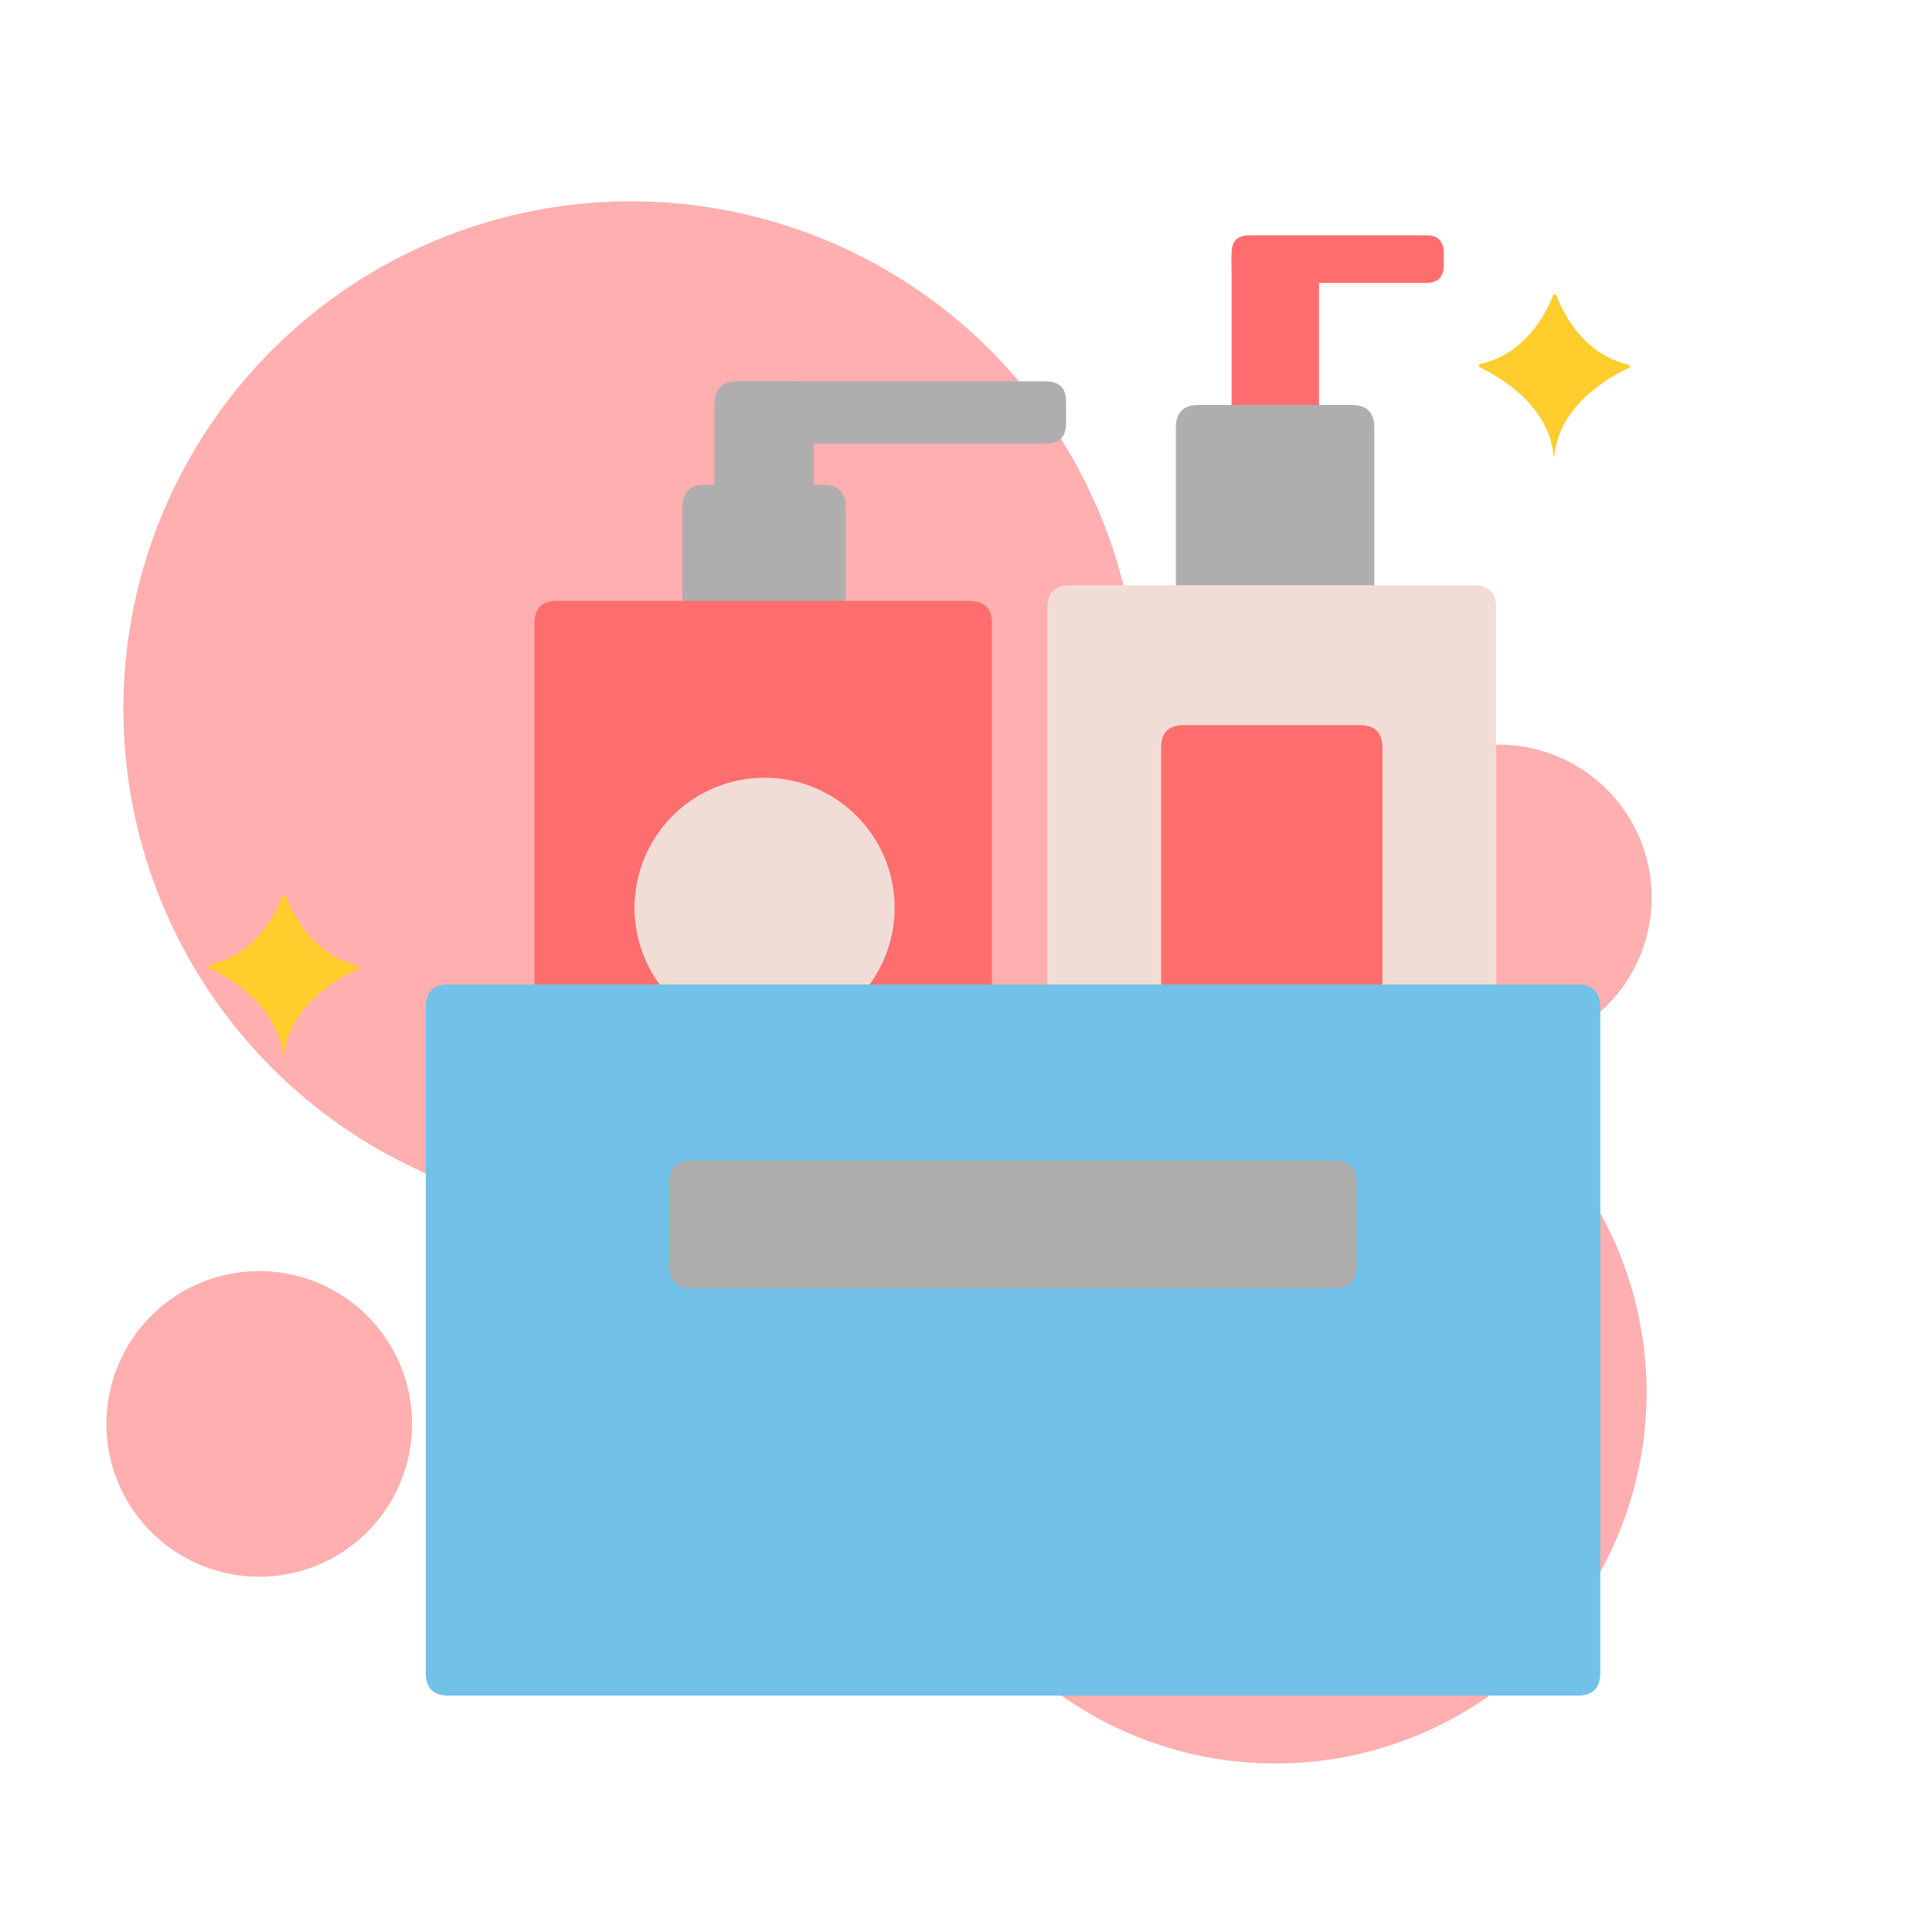 <?xml version="1.0" standalone="no"?><!DOCTYPE svg PUBLIC "-//W3C//DTD SVG 1.1//EN" "http://www.w3.org/Graphics/SVG/1.1/DTD/svg11.dtd"><svg t="1709797483985" class="icon" viewBox="0 0 1024 1024" version="1.1" xmlns="http://www.w3.org/2000/svg" p-id="119936" xmlns:xlink="http://www.w3.org/1999/xlink" width="64" height="64"><path d="M137.4 754.7m-81 0a81 81 0 1 0 162 0 81 81 0 1 0-162 0Z" fill="#FFAFAF" p-id="119937"></path><path d="M794.4 475.7m-81 0a81 81 0 1 0 162 0 81 81 0 1 0-162 0Z" fill="#FFAFAF" p-id="119938"></path><path d="M676.05 738.05m-196.65 0a196.65 196.65 0 1 0 393.3 0 196.65 196.65 0 1 0-393.3 0Z" fill="#FFAFAF" p-id="119939"></path><path d="M334.5 375.8m-269.1 0a269.1 269.1 0 1 0 538.2 0 269.1 269.1 0 1 0-538.2 0Z" fill="#FFAFAF" p-id="119940"></path><path d="M652.77 124.7m9.34 0l93.77 0q9.34 0 9.34 9.34l0 6.58q0 9.34-9.34 9.34l-93.77 0q-9.34 0-9.34-9.34l0-6.58q0-9.34 9.34-9.34Z" fill="#FF6E6E" p-id="119941"></path><path d="M565.06 202.13m0 10.79l0 11.42q0 10.79-10.79 10.79l-161.68 0q-10.79 0-10.79-10.79l0-11.42q0-10.79 10.79-10.79l161.68 0q10.79 0 10.79 10.79Z" fill="#AFADAD" p-id="119942"></path><path d="M652.77 125.08m12 0l22.33 0q12 0 12 12l0 109.65q0 12-12 12l-22.33 0q-12 0-12-12l0-109.65q0-12 12-12Z" fill="#FF6E6E" p-id="119943"></path><path d="M378.75 202.12m12 0l28.47 0q12 0 12 12l0 61.89q0 12-12 12l-28.47 0q-12 0-12-12l0-61.89q0-12 12-12Z" fill="#AFADAD" p-id="119944"></path><path d="M623.23 214.62m12 0l81.18 0q12 0 12 12l0 102.97q0 12-12 12l-81.18 0q-12 0-12-12l0-102.97q0-12 12-12Z" fill="#AFADAD" p-id="119945"></path><path d="M361.7 256.96m12 0l62.57 0q12 0 12 12l0 79.51q0 12-12 12l-62.57 0q-12 0-12-12l0-79.51q0-12 12-12Z" fill="#AFADAD" p-id="119946"></path><path d="M555.1 310.2m12 0l213.91 0q12 0 12 12l0 334.18q0 12-12 12l-213.91 0q-12 0-12-12l0-334.18q0-12 12-12Z" fill="#F1DDD5" p-id="119947"></path><path d="M615.41 384.33m12 0l93.29 0q12 0 12 12l0 152.59q0 12-12 12l-93.29 0q-12 0-12-12l0-152.59q0-12 12-12Z" fill="#FF6E6E" p-id="119948"></path><path d="M283.25 318.48m12 0l218.52 0q12 0 12 12l0 358.38q0 12-12 12l-218.52 0q-12 0-12-12l0-358.38q0-12 12-12Z" fill="#FF6E6E" p-id="119949"></path><path d="M405.24 481.14m-68.92 0a68.92 68.92 0 1 0 137.84 0 68.92 68.92 0 1 0-137.84 0Z" fill="#F1DDD5" p-id="119950"></path><path d="M225.64 521.82m12 0l598.54 0q12 0 12 12l0 352.88q0 12-12 12l-598.54 0q-12 0-12-12l0-352.88q0-12 12-12Z" fill="#72C1E8" p-id="119951"></path><path d="M354.73 615.16m12 0l340.36 0q12 0 12 12l0 43.71q0 12-12 12l-340.36 0q-12 0-12-12l0-43.71q0-12 12-12Z" fill="#AFADAD" p-id="119952"></path><path d="M863.1 193.29h-0.05c-24.72-5.83-35.2-28.89-38.1-36.74a1 1 0 0 0-1.8 0c-3 7.81-13.68 30.77-38.46 36.36h-0.09a1 1 0 0 0-0.23 1.81c10.46 5 36.82 20.12 39.09 47.37h0.34c2.51-27.4 29-42.16 39.51-47a1 1 0 0 0-0.21-1.8zM189.68 511.71h-0.05c-24.72-5.83-35.2-28.89-38.1-36.73a1 1 0 0 0-1.8 0c-3 7.82-13.68 30.77-38.46 36.36h-0.08a1 1 0 0 0-0.24 1.81c10.46 5 36.82 20.12 39.09 47.37h0.34c2.51-27.39 29-42.16 39.51-47a1 1 0 0 0-0.21-1.81z" fill="#FFCD2C" p-id="119953"></path></svg>